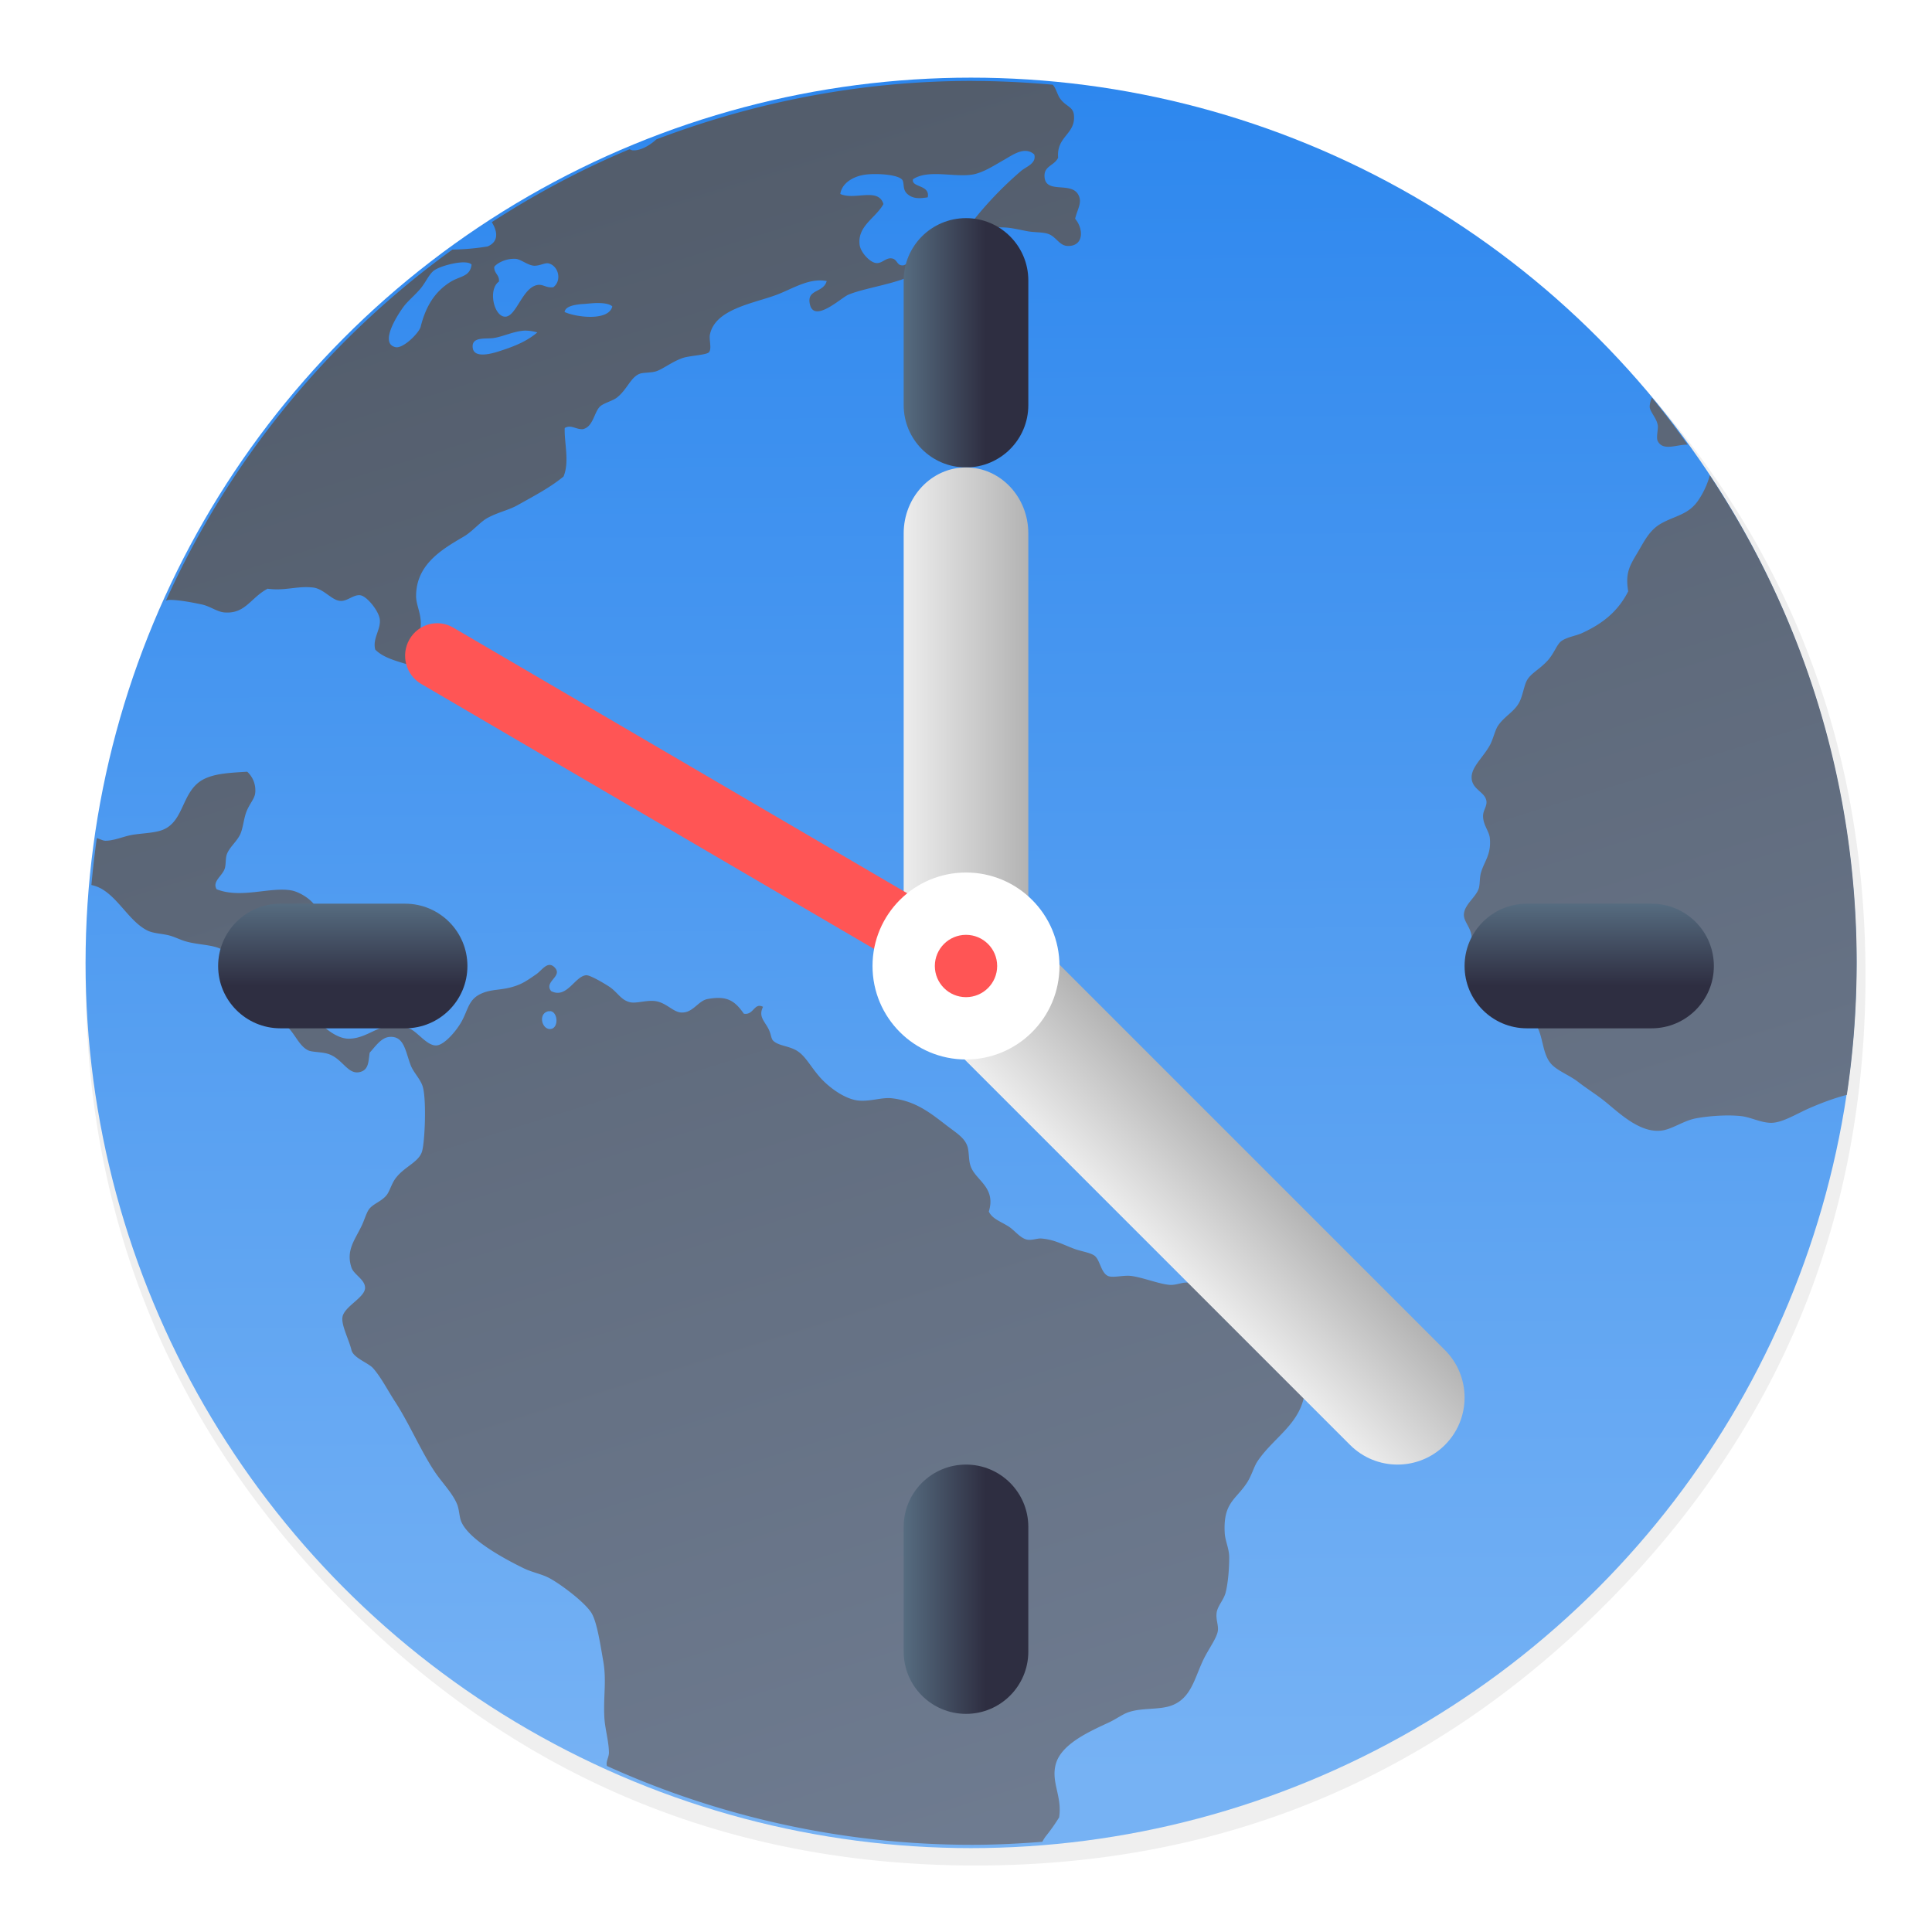 <?xml version="1.0" encoding="UTF-8" standalone="no"?>
<svg
   width="62"
   height="62"
   version="1.1"
   id="svg14"
   sodipodi:docname="preferences-system-network-ntp.svg"
   inkscape:version="1.4 (e7c3feb100, 2024-10-09)"
   xmlns:inkscape="http://www.inkscape.org/namespaces/inkscape"
   xmlns:sodipodi="http://sodipodi.sourceforge.net/DTD/sodipodi-0.dtd"
   xmlns:xlink="http://www.w3.org/1999/xlink"
   xmlns="http://www.w3.org/2000/svg"
   xmlns:svg="http://www.w3.org/2000/svg">
  <sodipodi:namedview
     id="namedview14"
     pagecolor="#ffffff"
     bordercolor="#000000"
     borderopacity="0.25"
     inkscape:showpageshadow="2"
     inkscape:pageopacity="0.0"
     inkscape:pagecheckerboard="0"
     inkscape:deskcolor="#d1d1d1"
     inkscape:zoom="5.890625"
     inkscape:cx="26.567639"
     inkscape:cy="48.891247"
     inkscape:window-width="1920"
     inkscape:window-height="994"
     inkscape:window-x="0"
     inkscape:window-y="0"
     inkscape:window-maximized="1"
     inkscape:current-layer="svg14" />
  <defs
     id="defs8">
    <linearGradient
       id="linearGradient1"
       inkscape:collect="always">
      <stop
         style="stop-color:#ededed;stop-opacity:1;"
         offset="0"
         id="stop7" />
      <stop
         style="stop-color:#b3b3b3;stop-opacity:1;"
         offset="1"
         id="stop8" />
    </linearGradient>
    <linearGradient
       id="linearGradient16"
       inkscape:collect="always">
      <stop
         style="stop-color:#535d6c;stop-opacity:1"
         offset="0"
         id="stop16" />
      <stop
         style="stop-color:#6f7c91;stop-opacity:1"
         offset="1"
         id="stop17" />
    </linearGradient>
    <linearGradient
       id="linearGradient14"
       inkscape:collect="always">
      <stop
         style="stop-color:#2d87ee;stop-opacity:1;"
         offset="0"
         id="stop14" />
      <stop
         style="stop-color:#76b2f4;stop-opacity:1;"
         offset="1"
         id="stop15" />
    </linearGradient>
    <linearGradient
       id="b"
       x1="400.56"
       x2="400.56"
       y1="546.93"
       y2="516.48"
       gradientTransform="matrix(1.062,0,0,1.061,-24.729,-32.522)"
       gradientUnits="userSpaceOnUse">
      <stop
         offset="0"
         stop-color="#187ced"
         id="stop1" />
      <stop
         offset="1"
         stop-color="#42d6fc"
         id="stop2" />
    </linearGradient>
    <linearGradient
       id="c"
       x1="16.038"
       x2="16.038"
       y1="29.505"
       y2="2.32"
       gradientTransform="matrix(1.102,0,0,1.099,382.95,514.19)"
       gradientUnits="userSpaceOnUse">
      <stop
         offset="0"
         stop-color="#0164c2"
         id="stop3"
         style="stop-color:#0163c1;stop-opacity:1;" />
      <stop
         offset="1"
         stop-color="#00a9f3"
         id="stop4" />
    </linearGradient>
    <linearGradient
       id="d"
       x1="417"
       x2="417"
       y1="51.538"
       y2="573.98"
       gradientTransform="matrix(0.133,0,0,0.133,-24.121,-1.431)"
       gradientUnits="userSpaceOnUse">
      <stop
         offset="0"
         stop-color="#f3f3f3"
         id="stop5" />
      <stop
         offset="1"
         stop-color="#b7b7b7"
         id="stop6" />
    </linearGradient>
    <filter
       id="a"
       width="1.072"
       height="1.072"
       x="-0.036"
       y="-0.036"
       color-interpolation-filters="sRGB">
      <feGaussianBlur
         stdDeviation="15.3"
         id="feGaussianBlur6" />
    </filter>
    <filter
       id="e"
       width="1.359"
       height="1.04"
       x="-0.179"
       y="-0.02"
       color-interpolation-filters="sRGB">
      <feGaussianBlur
         stdDeviation=".15"
         id="feGaussianBlur7" />
    </filter>
    <filter
       id="f"
       width="1.072"
       height="1.072"
       x="-0.036"
       y="-0.036"
       color-interpolation-filters="sRGB">
      <feGaussianBlur
         stdDeviation=".244"
         id="feGaussianBlur8" />
    </filter>
    <linearGradient
       inkscape:collect="always"
       xlink:href="#linearGradient14"
       id="linearGradient15"
       x1="405.828"
       y1="517.13"
       x2="405.989"
       y2="545.263"
       gradientUnits="userSpaceOnUse" />
    <linearGradient
       inkscape:collect="always"
       xlink:href="#linearGradient16"
       id="linearGradient17"
       x1="396.849"
       y1="518.31"
       x2="405.349"
       y2="545.697"
       gradientUnits="userSpaceOnUse" />
    <linearGradient
       id="paint188_linear_890_11"
       x1="385"
       y1="782.529"
       x2="381"
       y2="782.529"
       gradientUnits="userSpaceOnUse"
       gradientTransform="matrix(0.947,0,0,0.947,-331.597,-717.098)">
      <stop
         offset="0.253"
         stop-color="#71706E"
         id="stop1118" />
      <stop
         offset="1"
         stop-color="#B9AA99"
         id="stop1119" />
    </linearGradient>
    <linearGradient
       id="paint189_linear_890_11"
       x1="392.533"
       y1="795.032"
       x2="389.304"
       y2="798.26"
       gradientUnits="userSpaceOnUse"
       gradientTransform="matrix(0.947,0,0,0.947,-331.597,-717.098)">
      <stop
         offset="0.253"
         stop-color="#71706E"
         id="stop1120" />
      <stop
         offset="1"
         stop-color="#B9AA99"
         id="stop1121" />
    </linearGradient>
    <linearGradient
       id="paint190_linear_890_11"
       x1="365"
       y1="778"
       x2="375.836"
       y2="795.156"
       gradientUnits="userSpaceOnUse"
       gradientTransform="matrix(0.947,0,0,0.947,-331.597,-717.098)">
      <stop
         stop-color="#F15700"
         id="stop1122" />
      <stop
         offset="1"
         stop-color="#FF0000"
         id="stop1123" />
    </linearGradient>
    <linearGradient
       id="paint191_linear_890_11"
       x1="380"
       y1="786"
       x2="386"
       y2="792"
       gradientUnits="userSpaceOnUse"
       gradientTransform="matrix(0.947,0,0,0.947,-331.597,-717.098)">
      <stop
         stop-color="white"
         id="stop1124" />
      <stop
         offset="0.705"
         stop-color="#EAEFEF"
         id="stop1125" />
    </linearGradient>
    <linearGradient
       id="paint192_linear_890_11"
       x1="382"
       y1="788"
       x2="384"
       y2="790"
       gradientUnits="userSpaceOnUse"
       gradientTransform="matrix(0.947,0,0,0.947,-331.597,-717.098)">
      <stop
         stop-color="#F15700"
         id="stop1126" />
      <stop
         offset="1"
         stop-color="#FF0000"
         id="stop1127" />
    </linearGradient>
    <linearGradient
       id="paint184_linear_890_11"
       x1="406.478"
       y1="791"
       x2="406.478"
       y2="787"
       gradientUnits="userSpaceOnUse"
       gradientTransform="translate(-352,-758)">
      <stop
         offset="0.341"
         stop-color="#2E2E41"
         id="stop1110"
         style="stop-color:#2e2e41;stop-opacity:1;" />
      <stop
         offset="1"
         stop-color="#566C80"
         id="stop1111"
         style="stop-color:#566c80;stop-opacity:1;" />
    </linearGradient>
    <linearGradient
       id="paint185_linear_890_11"
       x1="366.478"
       y1="791"
       x2="366.478"
       y2="787"
       gradientUnits="userSpaceOnUse"
       gradientTransform="translate(-352,-758)">
      <stop
         offset="0.341"
         stop-color="#2E2E41"
         id="stop1112" />
      <stop
         offset="1"
         stop-color="#566C80"
         id="stop1113" />
    </linearGradient>
    <linearGradient
       id="paint186_linear_890_11"
       x1="385"
       y1="769"
       x2="381"
       y2="769"
       gradientUnits="userSpaceOnUse"
       gradientTransform="translate(-352,-758)">
      <stop
         offset="0.341"
         stop-color="#2E2E41"
         id="stop1114" />
      <stop
         offset="1"
         stop-color="#566C80"
         id="stop1115" />
    </linearGradient>
    <linearGradient
       id="paint187_linear_890_11"
       x1="385"
       y1="809"
       x2="381"
       y2="809"
       gradientUnits="userSpaceOnUse"
       gradientTransform="translate(-352,-758)">
      <stop
         offset="0.341"
         stop-color="#2E2E41"
         id="stop1116" />
      <stop
         offset="1"
         stop-color="#566C80"
         id="stop1117" />
    </linearGradient>
    <linearGradient
       id="paint188_linear_890_11-3"
       x1="385"
       y1="782.529"
       x2="381"
       y2="782.529"
       gradientUnits="userSpaceOnUse"
       gradientTransform="translate(-352,-758)">
      <stop
         offset="0.253"
         stop-color="#71706E"
         id="stop1118-6"
         style="stop-color:#a7a6a4;stop-opacity:1;" />
      <stop
         offset="1"
         stop-color="#B9AA99"
         id="stop1119-0"
         style="stop-color:#d6cdc2;stop-opacity:1;" />
    </linearGradient>
    <linearGradient
       id="paint189_linear_890_11-6"
       x1="392.533"
       y1="795.032"
       x2="389.304"
       y2="798.26"
       gradientUnits="userSpaceOnUse"
       gradientTransform="translate(-352,-758)">
      <stop
         offset="0.253"
         stop-color="#71706E"
         id="stop1120-2"
         style="stop-color:#a7a7a5;stop-opacity:1;" />
      <stop
         offset="1"
         stop-color="#B9AA99"
         id="stop1121-6"
         style="stop-color:#d7cec5;stop-opacity:1;" />
    </linearGradient>
    <linearGradient
       id="paint190_linear_890_11-1"
       x1="365"
       y1="778"
       x2="375.836"
       y2="795.156"
       gradientUnits="userSpaceOnUse"
       gradientTransform="translate(-352,-758)">
      <stop
         stop-color="#F15700"
         id="stop1122-8" />
      <stop
         offset="1"
         stop-color="#FF0000"
         id="stop1123-7" />
    </linearGradient>
    <linearGradient
       id="paint191_linear_890_11-9"
       x1="380"
       y1="786"
       x2="386"
       y2="792"
       gradientUnits="userSpaceOnUse"
       gradientTransform="translate(-352,-758)">
      <stop
         stop-color="white"
         id="stop1124-2" />
      <stop
         offset="0.705"
         stop-color="#EAEFEF"
         id="stop1125-0" />
    </linearGradient>
    <linearGradient
       id="paint192_linear_890_11-2"
       x1="382"
       y1="788"
       x2="384"
       y2="790"
       gradientUnits="userSpaceOnUse"
       gradientTransform="translate(-352,-758)">
      <stop
         stop-color="#F15700"
         id="stop1126-3" />
      <stop
         offset="1"
         stop-color="#FF0000"
         id="stop1127-7" />
    </linearGradient>
    <linearGradient
       inkscape:collect="always"
       xlink:href="#linearGradient1"
       id="linearGradient8"
       x1="29"
       y1="24"
       x2="33"
       y2="24"
       gradientUnits="userSpaceOnUse" />
    <linearGradient
       inkscape:collect="always"
       xlink:href="#linearGradient1"
       id="linearGradient13"
       x1="36.478"
       y1="39.522"
       x2="39.522"
       y2="36.478"
       gradientUnits="userSpaceOnUse" />
  </defs>
  <path
     d="m 984.88,316.75 q -9.292,-22.529 -20.962,-44.139 A 452,452 0 0 0 949.98,248.408 C 928.856,214.156 903.086,181.794 872.669,151.379 773.101,51.811 652.839,1.999 511.999,1.999 c -140.85,0 -261.05,49.811 -360.61,149.38 -99.569,99.572 -149.38,219.78 -149.38,360.61 0,140.83 49.811,261.11 149.38,360.67 99.568,99.568 219.78,149.32 360.61,149.32 140.84,0 261.11,-49.758 360.67,-149.32 54.836,-54.89 94.598,-116.04 119.23,-183.42 20.043,-54.943 30.092,-113.99 30.092,-177.25 0,-48.515 -5.889,-94.598 -17.72,-138.25 a 657,657 0 0 0 -4.214,-14.695 498,498 0 0 0 -15.18,-42.302 z"
     filter="url(#a)"
     opacity="0.25"
     transform="matrix(0.056,0,0,0.056,2.634,2.635)"
     id="path8" />
  <g
     stroke-width="0.8"
     transform="matrix(1.931,0,0,1.932,-742.398,-996.499)"
     id="g9">
    <ellipse
       cx="400.6"
       cy="531.78"
       rx="14.715"
       ry="14.704"
       id="ellipse8"
       style="fill:url(#linearGradient15)" />
    <path
       d="m 400.62,517.13 c -1.854,0 -3.618,0.352 -5.249,0.971 -0.118,0.109 -0.273,0.192 -0.395,0.182 -0.017,-0.002 -0.033,-0.011 -0.05,-0.018 -0.804,0.335 -1.567,0.745 -2.29,1.211 0.094,0.152 0.122,0.322 -0.07,0.404 a 4,4 0 0 1 -0.585,0.052 14.6,14.6 0 0 0 -4.76,5.83 c 0.018,-0.003 0.032,-0.01 0.05,-0.011 0.16,-0.003 0.39,0.043 0.544,0.075 0.142,0.03 0.256,0.124 0.379,0.133 0.348,0.027 0.432,-0.243 0.716,-0.394 0.294,0.04 0.488,-0.05 0.754,-0.02 0.18,0.02 0.31,0.212 0.452,0.222 0.118,0.012 0.222,-0.11 0.337,-0.093 0.111,0.018 0.303,0.26 0.321,0.395 0.024,0.169 -0.124,0.321 -0.075,0.507 0.177,0.18 0.5,0.216 0.753,0.32 0.165,-0.136 0.022,-0.387 0,-0.584 -0.003,-0.086 0.012,-0.163 0,-0.243 -0.014,-0.135 -0.073,-0.259 -0.074,-0.375 -0.003,-0.534 0.433,-0.784 0.792,-0.995 0.156,-0.092 0.279,-0.254 0.414,-0.32 0.19,-0.096 0.333,-0.118 0.49,-0.207 0.286,-0.16 0.531,-0.288 0.754,-0.47 0.103,-0.242 0.01,-0.567 0.02,-0.806 0.102,-0.063 0.191,0.027 0.3,0.019 0.173,-0.036 0.187,-0.279 0.285,-0.375 0.056,-0.056 0.212,-0.095 0.283,-0.15 0.171,-0.135 0.227,-0.337 0.377,-0.395 0.054,-0.022 0.178,-0.015 0.263,-0.038 0.111,-0.03 0.27,-0.161 0.452,-0.224 0.118,-0.04 0.39,-0.049 0.435,-0.094 0.055,-0.056 -10e-4,-0.215 0.019,-0.3 0.091,-0.424 0.732,-0.514 1.11,-0.657 0.266,-0.1 0.539,-0.284 0.83,-0.227 -0.057,0.201 -0.328,0.13 -0.282,0.374 0.063,0.34 0.52,-0.096 0.64,-0.147 0.23,-0.096 0.624,-0.155 0.926,-0.265 0.264,-0.096 0.738,-0.243 0.489,-0.545 -0.208,-0.011 -0.308,0.244 -0.49,0.32 -0.125,0.021 -0.1,-0.104 -0.208,-0.114 -0.1,-0.011 -0.158,0.094 -0.262,0.076 -0.104,-0.017 -0.25,-0.18 -0.266,-0.3 -0.04,-0.314 0.266,-0.444 0.396,-0.678 -0.086,-0.283 -0.48,-0.057 -0.717,-0.168 0.023,-0.17 0.198,-0.286 0.396,-0.318 0.162,-0.027 0.526,-0.013 0.623,0.072 0.056,0.048 0.004,0.166 0.094,0.245 0.096,0.087 0.215,0.077 0.34,0.057 0.043,-0.214 -0.28,-0.16 -0.245,-0.301 0.255,-0.166 0.669,-0.03 0.98,-0.076 0.18,-0.027 0.368,-0.153 0.527,-0.242 0.151,-0.086 0.348,-0.235 0.508,-0.094 0.043,0.153 -0.14,0.204 -0.225,0.28 a 6,6 0 0 0 -0.81,0.846 c 0.138,0.133 0.388,0.066 0.62,0.094 0.091,0.012 0.206,0.038 0.302,0.056 0.112,0.02 0.232,0.014 0.32,0.037 0.158,0.038 0.2,0.208 0.357,0.208 0.258,0 0.261,-0.279 0.115,-0.453 0.046,-0.177 0.119,-0.269 0.056,-0.393 -0.116,-0.232 -0.542,-0.012 -0.564,-0.3 -0.013,-0.188 0.157,-0.18 0.226,-0.32 -0.031,-0.361 0.297,-0.388 0.262,-0.712 -0.014,-0.136 -0.13,-0.137 -0.225,-0.265 -0.049,-0.062 -0.072,-0.182 -0.128,-0.236 -0.44,-0.038 -0.884,-0.062 -1.335,-0.062 z m -7.584,2.956 h 0.002 c 0.088,0.011 0.194,0.106 0.3,0.114 0.1,0.003 0.183,-0.055 0.245,-0.038 0.158,0.041 0.224,0.279 0.076,0.395 -0.123,0.015 -0.171,-0.054 -0.264,-0.037 -0.256,0.043 -0.354,0.543 -0.546,0.526 -0.18,-0.014 -0.278,-0.453 -0.094,-0.583 0.011,-0.114 -0.084,-0.133 -0.078,-0.245 0.055,-0.07 0.21,-0.144 0.36,-0.132 z m -0.848,0.059 q 0.08,0.002 0.112,0.036 c -0.025,0.2 -0.182,0.188 -0.338,0.28 -0.268,0.162 -0.422,0.408 -0.508,0.752 -0.024,0.1 -0.288,0.366 -0.416,0.34 -0.299,-0.064 0.083,-0.613 0.15,-0.696 0.077,-0.093 0.177,-0.174 0.266,-0.28 0.086,-0.104 0.143,-0.244 0.226,-0.301 0.09,-0.063 0.35,-0.138 0.508,-0.132 z m 2.23,0.675 c 0.096,0.002 0.182,0.017 0.221,0.056 -0.061,0.248 -0.597,0.182 -0.793,0.093 0.011,-0.094 0.159,-0.12 0.282,-0.132 0.087,-0.003 0.195,-0.02 0.29,-0.017 m -1.22,0.458 a 0.7,0.7 0 0 1 0.195,0.03 c -0.173,0.144 -0.36,0.226 -0.658,0.32 -0.144,0.045 -0.391,0.1 -0.415,-0.059 -0.03,-0.195 0.21,-0.15 0.34,-0.167 0.165,-0.023 0.345,-0.119 0.538,-0.125 z m 18.717,1.113 a 0.4,0.4 0 0 0 -0.036,0.157 c 0.012,0.09 0.112,0.178 0.134,0.3 0.011,0.066 -0.03,0.206 0,0.265 0.09,0.176 0.328,0.05 0.498,0.06 a 14,14 0 0 0 -0.596,-0.782 m 0.963,1.292 a 1.4,1.4 0 0 1 -0.186,0.406 c -0.165,0.249 -0.388,0.26 -0.623,0.393 -0.197,0.111 -0.281,0.297 -0.396,0.49 -0.125,0.208 -0.203,0.334 -0.151,0.636 -0.169,0.333 -0.423,0.537 -0.772,0.696 -0.103,0.046 -0.244,0.063 -0.339,0.131 -0.075,0.054 -0.118,0.2 -0.225,0.32 -0.132,0.146 -0.271,0.208 -0.34,0.32 -0.054,0.086 -0.073,0.258 -0.133,0.374 -0.08,0.158 -0.251,0.235 -0.357,0.395 -0.048,0.074 -0.08,0.224 -0.133,0.32 -0.12,0.217 -0.324,0.373 -0.302,0.563 0.022,0.184 0.231,0.216 0.246,0.376 0.003,0.09 -0.06,0.146 -0.057,0.245 0.003,0.144 0.1,0.245 0.112,0.356 0.028,0.279 -0.095,0.39 -0.148,0.581 -0.025,0.091 -0.013,0.194 -0.038,0.265 -0.047,0.14 -0.241,0.265 -0.245,0.43 -0.002,0.118 0.12,0.212 0.13,0.377 0.003,0.113 -0.056,0.234 -0.035,0.339 0.04,0.204 0.406,0.442 0.565,0.6 0.213,0.213 0.493,0.377 0.584,0.601 0.078,0.19 0.077,0.438 0.226,0.581 0.11,0.106 0.292,0.172 0.433,0.282 0.132,0.103 0.275,0.191 0.415,0.3 0.23,0.18 0.576,0.536 0.942,0.508 0.19,-0.013 0.386,-0.169 0.602,-0.207 0.223,-0.04 0.512,-0.06 0.737,-0.037 0.172,0.017 0.349,0.12 0.528,0.112 0.189,-0.012 0.405,-0.152 0.62,-0.245 0.173,-0.075 0.384,-0.158 0.617,-0.219 q 0.162,-1.073 0.164,-2.192 c 0,-3 -0.9,-5.78 -2.44,-8.097 z m -24.309,4.922 c -0.313,0.018 -0.518,0.032 -0.696,0.112 -0.408,0.185 -0.329,0.734 -0.736,0.864 -0.141,0.045 -0.334,0.047 -0.49,0.075 -0.134,0.025 -0.297,0.097 -0.434,0.095 -0.039,0 -0.093,-0.03 -0.141,-0.044 a 17,17 0 0 0 -0.09,0.78 c 0.388,0.073 0.588,0.586 0.93,0.755 0.095,0.047 0.217,0.05 0.338,0.076 0.097,0.022 0.172,0.062 0.265,0.094 0.2,0.067 0.444,0.06 0.603,0.13 0.24,0.107 0.417,0.557 0.623,0.677 0.012,0.122 -0.024,0.285 0.02,0.375 0.096,0.132 0.235,0.103 0.395,0.189 0.193,0.103 0.252,0.37 0.434,0.452 0.063,0.028 0.22,0.024 0.32,0.055 0.25,0.075 0.331,0.363 0.545,0.3 0.14,-0.04 0.13,-0.185 0.152,-0.319 0.093,-0.1 0.195,-0.259 0.34,-0.262 0.233,-0.011 0.254,0.241 0.34,0.468 0.048,0.128 0.173,0.24 0.206,0.375 0.059,0.233 0.03,0.932 -0.02,1.071 -0.06,0.172 -0.292,0.244 -0.435,0.434 -0.068,0.09 -0.1,0.22 -0.151,0.282 -0.092,0.112 -0.23,0.141 -0.299,0.244 -0.038,0.059 -0.076,0.184 -0.114,0.262 -0.114,0.24 -0.265,0.409 -0.17,0.696 0.04,0.118 0.225,0.197 0.226,0.336 0,0.163 -0.35,0.31 -0.376,0.489 -0.02,0.133 0.108,0.372 0.15,0.545 0.031,0.131 0.28,0.213 0.358,0.3 0.132,0.149 0.238,0.358 0.358,0.544 0.24,0.366 0.427,0.812 0.66,1.166 0.122,0.186 0.295,0.353 0.377,0.545 0.041,0.097 0.036,0.213 0.074,0.3 0.134,0.304 0.73,0.62 1.036,0.77 0.144,0.07 0.303,0.095 0.435,0.168 0.2,0.11 0.595,0.409 0.696,0.583 0.09,0.157 0.146,0.54 0.19,0.789 0.058,0.33 0,0.583 0.019,0.94 0.011,0.193 0.073,0.387 0.076,0.58 0,0.068 -0.036,0.119 -0.039,0.188 0,0.01 0.004,0.024 0.004,0.035 a 14.7,14.7 0 0 0 6.073,1.31 c 0.392,0 0.78,-0.02 1.164,-0.05 q 0.023,-0.044 0.053,-0.086 a 3,3 0 0 0 0.226,-0.319 c 0.056,-0.343 -0.137,-0.582 -0.056,-0.882 0.09,-0.338 0.557,-0.543 0.885,-0.696 0.113,-0.052 0.228,-0.137 0.32,-0.168 0.227,-0.08 0.51,-0.036 0.718,-0.112 0.353,-0.129 0.39,-0.506 0.564,-0.827 0.082,-0.152 0.19,-0.304 0.207,-0.412 0.014,-0.097 -0.036,-0.189 -0.02,-0.303 0.016,-0.114 0.118,-0.212 0.15,-0.336 0.041,-0.163 0.059,-0.402 0.059,-0.583 0,-0.149 -0.07,-0.279 -0.075,-0.413 -0.025,-0.487 0.176,-0.542 0.357,-0.807 0.091,-0.132 0.125,-0.282 0.188,-0.376 0.304,-0.452 0.83,-0.67 0.792,-1.352 -0.011,-0.226 -0.154,-0.737 -0.321,-0.809 -0.095,-0.04 -0.314,-0.003 -0.452,-0.056 -0.446,-0.165 -0.707,-0.716 -1.168,-0.75 -0.099,-0.012 -0.19,0.04 -0.3,0.037 -0.183,-0.011 -0.458,-0.127 -0.66,-0.15 -0.13,-0.013 -0.301,0.038 -0.378,0 -0.118,-0.057 -0.13,-0.273 -0.225,-0.338 -0.076,-0.052 -0.224,-0.07 -0.34,-0.114 -0.185,-0.07 -0.332,-0.154 -0.546,-0.169 -0.066,-0.003 -0.148,0.032 -0.225,0.02 -0.119,-0.02 -0.213,-0.159 -0.322,-0.225 -0.137,-0.084 -0.263,-0.124 -0.32,-0.242 0.124,-0.405 -0.218,-0.517 -0.301,-0.751 -0.04,-0.11 -0.022,-0.242 -0.057,-0.34 -0.05,-0.14 -0.188,-0.22 -0.34,-0.337 -0.273,-0.21 -0.514,-0.406 -0.904,-0.453 -0.171,-0.022 -0.341,0.051 -0.548,0.038 -0.22,-0.013 -0.495,-0.205 -0.66,-0.392 -0.159,-0.183 -0.236,-0.347 -0.375,-0.434 -0.132,-0.084 -0.307,-0.082 -0.396,-0.167 -0.04,-0.037 -0.033,-0.1 -0.076,-0.189 -0.066,-0.137 -0.178,-0.213 -0.095,-0.376 -0.15,-0.077 -0.154,0.143 -0.319,0.114 -0.146,-0.207 -0.27,-0.305 -0.602,-0.244 -0.153,0.028 -0.238,0.22 -0.415,0.224 -0.146,0.012 -0.26,-0.161 -0.452,-0.189 -0.145,-0.02 -0.31,0.04 -0.414,0.02 -0.16,-0.032 -0.21,-0.165 -0.357,-0.262 -0.108,-0.07 -0.317,-0.19 -0.378,-0.188 -0.189,0.011 -0.324,0.4 -0.585,0.263 -0.127,-0.16 0.207,-0.245 0.056,-0.395 -0.114,-0.114 -0.21,0.052 -0.301,0.114 -0.105,0.072 -0.203,0.144 -0.319,0.186 -0.259,0.097 -0.42,0.047 -0.623,0.15 -0.187,0.097 -0.195,0.26 -0.301,0.451 -0.087,0.158 -0.285,0.387 -0.415,0.397 -0.158,0.011 -0.309,-0.22 -0.452,-0.282 -0.432,-0.187 -0.64,0.165 -1,0.17 -0.332,0.012 -0.807,-0.535 -0.79,-0.847 0.003,-0.19 0.11,-0.479 0.132,-0.714 0.02,-0.187 0.149,-0.3 0.15,-0.47 0.004,-0.229 -0.303,-0.404 -0.451,-0.431 -0.352,-0.065 -0.841,0.141 -1.245,-0.02 -0.077,-0.128 0.09,-0.216 0.134,-0.34 0.024,-0.07 0.01,-0.164 0.036,-0.241 0.044,-0.12 0.17,-0.213 0.226,-0.34 0.042,-0.096 0.053,-0.236 0.095,-0.356 0.05,-0.136 0.14,-0.224 0.15,-0.32 a 0.42,0.42 0 0 0 -0.133,-0.356 z m 5.038,3.976 c 0.128,0.012 0.144,0.275 0.013,0.296 -0.14,0.023 -0.213,-0.22 -0.076,-0.283 a 0.1,0.1 0 0 1 0.063,-0.01 z"
       id="path9"
       style="fill:url(#linearGradient17)" />
  </g>
  <g
     id="g2">
    <path
       d="m 47,31 c 0,-1.105 0.895,-2 2,-2 h 4 c 1.105,0 2,0.895 2,2 0,1.105 -0.895,2 -2,2 h -4 c -1.105,0 -2,-0.895 -2,-2 z"
       id="path182"
       style="fill:url(#paint184_linear_890_11)" />
    <path
       d="m 7,31 c 0,-1.105 0.895,-2 2,-2 h 4 c 1.105,0 2,0.895 2,2 0,1.105 -0.895,2 -2,2 H 9 C 7.895,33 7,32.105 7,31 Z"
       id="path183"
       style="fill:url(#paint185_linear_890_11)" />
    <path
       d="m 31,15 c -1.105,0 -2,-0.895 -2,-2 V 9 c 0,-1.105 0.895,-2 2,-2 1.105,0 2,0.895 2,2 v 4 c 0,1.105 -0.895,2 -2,2 z"
       id="path184"
       style="fill:url(#paint186_linear_890_11)" />
    <path
       d="m 31,55 c -1.105,0 -2,-0.895 -2,-2 v -4 c 0,-1.105 0.895,-2 2,-2 1.105,0 2,0.895 2,2 v 4 c 0,1.105 -0.895,2 -2,2 z"
       id="path185"
       style="fill:url(#paint187_linear_890_11)" />
    <path
       d="M 29,17.118 C 29,15.948 29.895,15 31,15 c 1.105,0 2,0.948 2,2.118 V 30.882 C 33,32.052 32.105,33 31,33 29.895,33 29,32.052 29,30.882 Z"
       id="path186"
       style="fill:url(#linearGradient8);fill-opacity:1" />
    <path
       d="m 29.63,29.63 c -0.84,0.841 -0.84,2.203 0,3.044 L 43.326,46.37 c 0.841,0.84 2.203,0.84 3.044,0 0.84,-0.841 0.84,-2.203 0,-3.044 L 32.674,29.63 c -0.841,-0.84 -2.203,-0.84 -3.044,0 z"
       id="path187"
       style="fill:url(#linearGradient13)" />
    <path
       d="m 13.138,20.522 c 0.284,-0.499 0.914,-0.67 1.406,-0.382 l 16.941,9.913 c 0.492,0.288 0.661,0.926 0.377,1.425 -0.284,0.499 -0.914,0.67 -1.406,0.382 L 13.515,21.947 c -0.492,-0.288 -0.661,-0.926 -0.377,-1.425 z"
       id="path188"
       style="fill:#ff5555;fill-opacity:1" />
    <path
       d="m 34,31 c 0,1.657 -1.343,3 -3,3 -1.657,0 -3,-1.343 -3,-3 0,-1.657 1.343,-3 3,-3 1.657,0 3,1.343 3,3 z"
       id="path189"
       style="fill:#ffffff;fill-opacity:1" />
    <path
       d="m 32,31 c 0,0.552 -0.448,1 -1,1 -0.552,0 -1,-0.448 -1,-1 0,-0.552 0.448,-1 1,-1 0.552,0 1,0.448 1,1 z"
       id="path190"
       style="fill:#ff5555;fill-opacity:1" />
  </g>
</svg>
